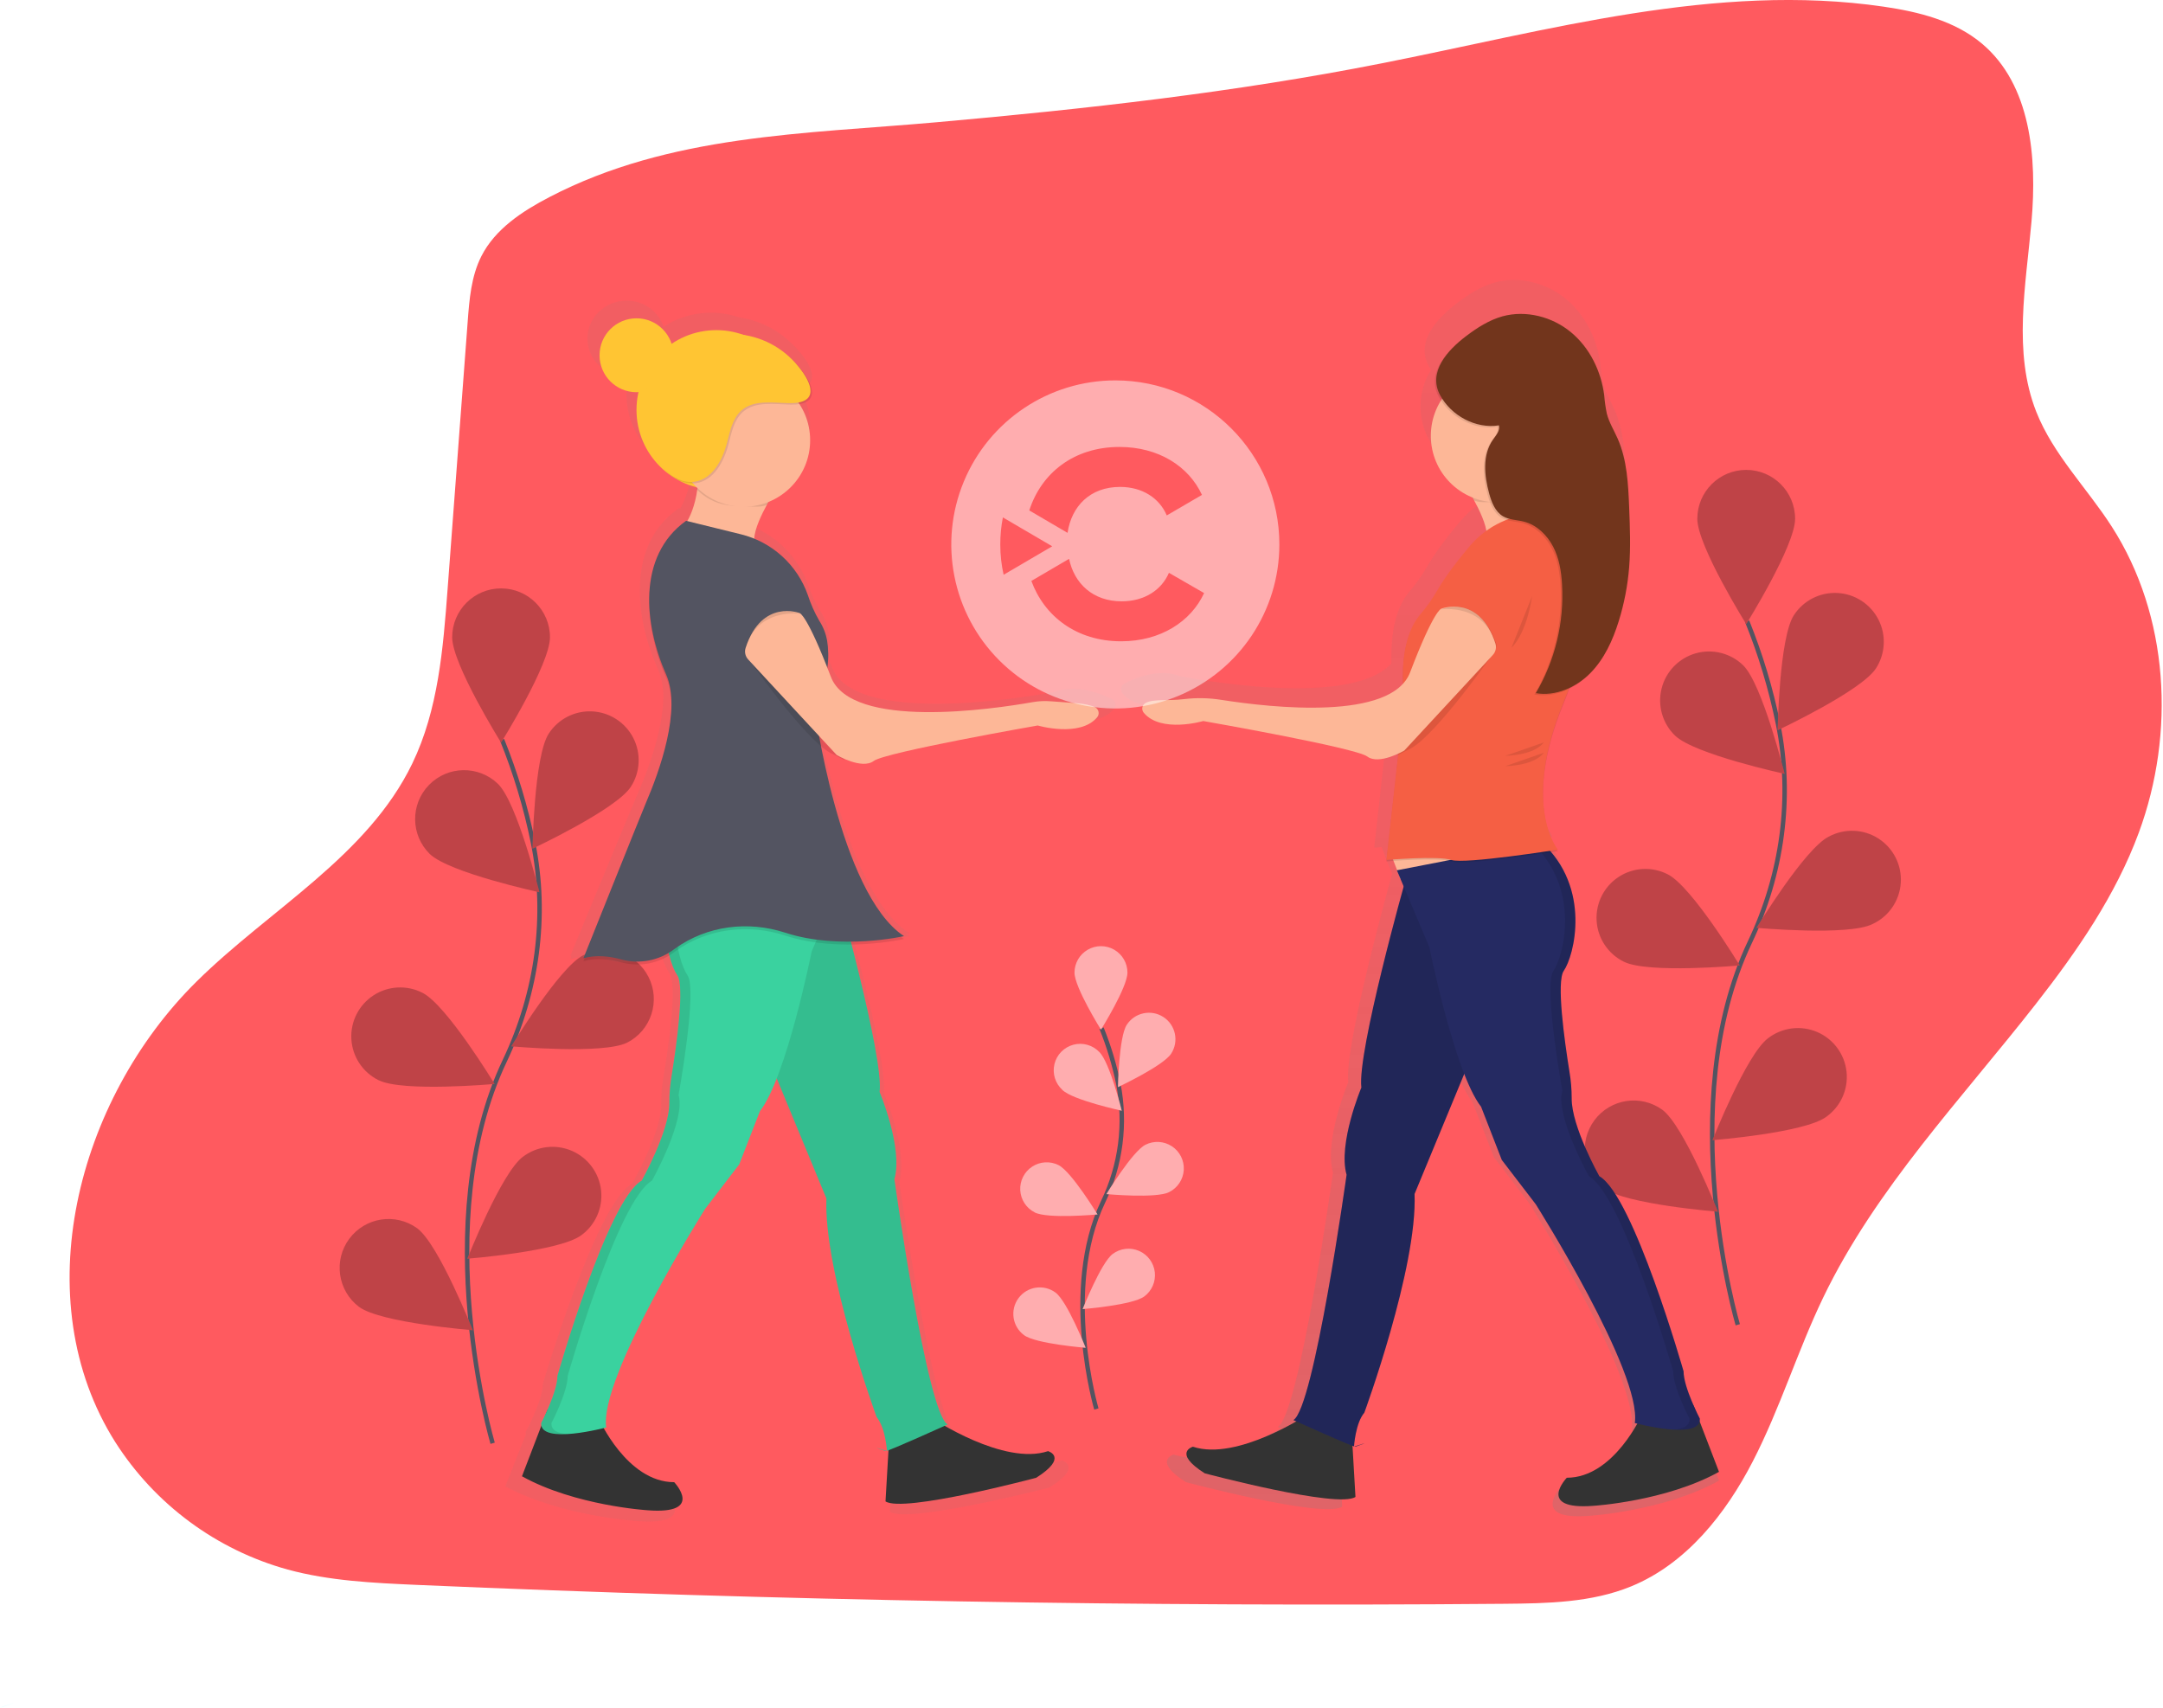 <?xml version="1.0" encoding="UTF-8"?>
<svg width="970px" height="766px" viewBox="0 0 970 766" version="1.1" xmlns="http://www.w3.org/2000/svg" xmlns:xlink="http://www.w3.org/1999/xlink">
    <!-- Generator: Sketch 48.2 (47327) - http://www.bohemiancoding.com/sketch -->
    <title>undraw_btc_p2p_lth5</title>
    <desc>Created with Sketch.</desc>
    <defs>
        <linearGradient x1="50.037%" y1="100.014%" x2="50.037%" y2="-0.003%" id="linearGradient-1">
            <stop stop-color="#808080" stop-opacity="0.25" offset="0%"></stop>
            <stop stop-color="#808080" stop-opacity="0.12" offset="54%"></stop>
            <stop stop-color="#808080" stop-opacity="0.1" offset="100%"></stop>
        </linearGradient>
        <linearGradient x1="51488%" y1="73162%" x2="51488%" y2="73146%" id="linearGradient-2">
            <stop stop-color="#808080" stop-opacity="0.25" offset="0%"></stop>
            <stop stop-color="#808080" stop-opacity="0.12" offset="54%"></stop>
            <stop stop-color="#808080" stop-opacity="0.1" offset="100%"></stop>
        </linearGradient>
        <linearGradient x1="51244%" y1="73162%" x2="51244%" y2="73006%" id="linearGradient-3">
            <stop stop-color="#808080" stop-opacity="0.25" offset="0%"></stop>
            <stop stop-color="#808080" stop-opacity="0.12" offset="54%"></stop>
            <stop stop-color="#808080" stop-opacity="0.1" offset="100%"></stop>
        </linearGradient>
        <linearGradient x1="47867%" y1="74938%" x2="47867%" y2="20196%" id="linearGradient-4">
            <stop stop-color="#808080" stop-opacity="0.25" offset="0%"></stop>
            <stop stop-color="#808080" stop-opacity="0.12" offset="54%"></stop>
            <stop stop-color="#808080" stop-opacity="0.1" offset="100%"></stop>
        </linearGradient>
    </defs>
    <g id="Page-1" stroke="none" stroke-width="1" fill="none" fill-rule="evenodd">
        <g id="undraw_btc_p2p_lth5" transform="translate(0, -1)">
            <path d="M246.39,89.38 C234.23,95.71 222.05,103.68 215.86,115.91 C211.31,124.91 210.48,135.23 209.73,145.27 L200.73,265.13 C198.73,291.84 196.54,319.29 184.88,343.41 C164.79,384.96 121.05,408.67 88.21,441.09 C34.4,494.22 11.3,583.78 51.71,647.7 C69.537,675.64 97.077,695.991 129.02,704.83 C147.76,709.93 167.34,710.83 186.74,711.7 C349.24,718.747 511.85,721.573 674.57,720.18 C693.89,720.01 713.74,719.68 731.57,712.34 C756.2,702.21 773.9,679.91 786.09,656.23 C798.28,632.55 806.09,606.84 817.62,582.84 C841.22,533.84 879.62,493.9 913.08,451.07 C931.53,427.47 948.8,402.46 959.16,374.36 C975.63,329.7 972.75,277.17 947.01,237.12 C935.89,219.81 920.75,204.82 913.18,185.69 C902.61,158.94 908.51,128.98 911.03,100.33 C913.55,71.68 910.79,38.97 888.74,20.5 C876.57,10.31 860.45,6.29 844.74,3.99 C769.53,-7.01 693.99,14.76 619.41,29.44 C553.6,42.44 486.88,49.88 420.12,55.81 C360.86,61.09 300.47,61.23 246.39,89.38 Z" id="Shape" fill="#FF5A5F" fill-rule="nonzero"></path>
            <path d="M220.92,648.2 C220.92,648.2 191.81,549.37 226.38,476.63 C240.89,446.1 245.71,411.83 239,378.7 C235.796,362.975 231.156,347.577 225.14,332.7" id="Shape" stroke="#535461" stroke-width="2"></path>
            <path d="M246.64,286.78 C246.64,298.89 224.71,334.01 224.71,334.01 C224.71,334.01 202.78,298.89 202.78,286.78 C202.78,274.668 212.598,264.85 224.71,264.85 C236.822,264.85 246.64,274.668 246.64,286.78 Z" id="Shape" fill="#FF5A5F" fill-rule="nonzero"></path>
            <path d="M282.89,353.83 C276.31,364 238.81,381.56 238.81,381.56 C238.81,381.56 239.49,340.16 246.07,329.99 C250.329,323.413 257.773,319.607 265.598,320.006 C273.423,320.406 280.441,324.95 284.008,331.926 C287.575,338.903 287.149,347.253 282.89,353.83 Z" id="Shape" fill="#FF5A5F" fill-rule="nonzero"></path>
            <path d="M281.31,468.51 C270.5,473.96 229.31,470.2 229.31,470.2 C229.31,470.2 250.73,434.83 261.56,429.35 C272.355,424.017 285.432,428.385 290.854,439.136 C296.276,449.887 292.016,462.999 281.31,468.51 Z" id="Shape" fill="#FF5A5F" fill-rule="nonzero"></path>
            <path d="M260.58,554.98 C250.84,562.18 209.58,565.44 209.58,565.44 C209.58,565.44 224.78,526.92 234.51,519.72 C240.803,514.95 249.174,513.932 256.427,517.053 C263.68,520.175 268.695,526.955 269.556,534.804 C270.418,542.653 266.993,550.359 260.59,554.98 L260.58,554.98 Z" id="Shape" fill="#FF5A5F" fill-rule="nonzero"></path>
            <path d="M192.73,383.94 C201.42,392.38 241.89,401.12 241.89,401.12 C241.89,401.12 231.98,360.92 223.29,352.48 C214.591,344.119 200.771,344.356 192.363,353.011 C183.956,361.666 184.12,375.487 192.73,383.94 Z" id="Shape" fill="#FF5A5F" fill-rule="nonzero"></path>
            <path d="M169.8,485.38 C180.61,490.83 221.8,487.07 221.8,487.07 C221.8,487.07 200.31,451.67 189.5,446.22 C182.495,442.614 174.095,443.043 167.494,447.343 C160.893,451.642 157.105,459.153 157.572,467.017 C158.038,474.881 162.687,481.891 169.75,485.38 L169.8,485.38 Z" id="Shape" fill="#FF5A5F" fill-rule="nonzero"></path>
            <path d="M161.01,587.04 C170.75,594.24 212.01,597.5 212.01,597.5 C212.01,597.5 196.81,558.98 187.08,551.78 C177.34,544.751 163.758,546.866 156.616,556.522 C149.473,566.179 151.428,579.785 161,587.04 L161.01,587.04 Z" id="Shape" fill="#FF5A5F" fill-rule="nonzero"></path>
            <path d="M246.64,286.78 C246.64,298.89 224.71,334.01 224.71,334.01 C224.71,334.01 202.78,298.89 202.78,286.78 C202.78,274.668 212.598,264.85 224.71,264.85 C236.822,264.85 246.64,274.668 246.64,286.78 Z" id="Shape" fill="#000000" fill-rule="nonzero" opacity="0.25"></path>
            <path d="M282.89,353.83 C276.31,364 238.81,381.56 238.81,381.56 C238.81,381.56 239.49,340.16 246.07,329.99 C250.329,323.413 257.773,319.607 265.598,320.006 C273.423,320.406 280.441,324.95 284.008,331.926 C287.575,338.903 287.149,347.253 282.89,353.83 Z" id="Shape" fill="#000000" fill-rule="nonzero" opacity="0.25"></path>
            <path d="M281.31,468.51 C270.5,473.96 229.31,470.2 229.31,470.2 C229.31,470.2 250.73,434.83 261.56,429.35 C272.355,424.017 285.432,428.385 290.854,439.136 C296.276,449.887 292.016,462.999 281.31,468.51 Z" id="Shape" fill="#000000" fill-rule="nonzero" opacity="0.25"></path>
            <path d="M260.58,554.98 C250.84,562.18 209.58,565.44 209.58,565.44 C209.58,565.44 224.78,526.92 234.51,519.72 C240.803,514.95 249.174,513.932 256.427,517.053 C263.68,520.175 268.695,526.955 269.556,534.804 C270.418,542.653 266.993,550.359 260.59,554.98 L260.58,554.98 Z" id="Shape" fill="#000000" fill-rule="nonzero" opacity="0.25"></path>
            <path d="M192.73,383.94 C201.42,392.38 241.89,401.12 241.89,401.12 C241.89,401.12 231.98,360.92 223.29,352.48 C214.591,344.119 200.771,344.356 192.363,353.011 C183.956,361.666 184.12,375.487 192.73,383.94 Z" id="Shape" fill="#000000" fill-rule="nonzero" opacity="0.25"></path>
            <path d="M169.8,485.38 C180.61,490.83 221.8,487.07 221.8,487.07 C221.8,487.07 200.31,451.67 189.5,446.22 C182.495,442.614 174.095,443.043 167.494,447.343 C160.893,451.642 157.105,459.153 157.572,467.017 C158.038,474.881 162.687,481.891 169.75,485.38 L169.8,485.38 Z" id="Shape" fill="#000000" fill-rule="nonzero" opacity="0.25"></path>
            <path d="M161.01,587.04 C170.75,594.24 212.01,597.5 212.01,597.5 C212.01,597.5 196.81,558.98 187.08,551.78 C177.34,544.751 163.758,546.866 156.616,556.522 C149.473,566.179 151.428,579.785 161,587.04 L161.01,587.04 Z" id="Shape" fill="#000000" fill-rule="nonzero" opacity="0.25"></path>
            <path d="M779.3,595.06 C779.3,595.06 750.19,496.24 784.73,423.5 C799.24,392.97 804.06,358.7 797.35,325.57 C794.146,309.845 789.506,294.447 783.49,279.57" id="Shape" stroke="#535461" stroke-width="2"></path>
            <path d="M805.02,233.64 C805.02,245.75 783.09,280.87 783.09,280.87 C783.09,280.87 761.16,245.75 761.16,233.64 C761.16,221.528 770.978,211.71 783.09,211.71 C795.202,211.71 805.02,221.528 805.02,233.64 Z" id="Shape" fill="#FF5A5F" fill-rule="nonzero"></path>
            <path d="M841.27,300.73 C834.69,310.9 797.19,328.46 797.19,328.46 C797.19,328.46 797.87,287.06 804.45,276.89 C808.709,270.313 816.153,266.507 823.978,266.906 C831.803,267.306 838.821,271.85 842.388,278.826 C845.955,285.803 845.529,294.153 841.27,300.73 Z" id="Shape" fill="#FF5A5F" fill-rule="nonzero"></path>
            <path d="M839.73,415.37 C828.92,420.82 787.73,417.06 787.73,417.06 C787.73,417.06 809.22,381.66 820.03,376.21 C827.061,372.377 835.622,372.68 842.363,377.002 C849.105,381.324 852.955,388.977 852.406,396.966 C851.858,404.955 846.999,412.01 839.73,415.37 Z" id="Shape" fill="#FF5A5F" fill-rule="nonzero"></path>
            <path d="M818.96,501.83 C809.22,509.03 767.96,512.29 767.96,512.29 C767.96,512.29 783.16,473.77 792.89,466.57 C799.178,461.721 807.596,460.65 814.898,463.77 C822.2,466.89 827.245,473.713 828.088,481.609 C828.93,489.505 825.439,497.239 818.96,501.83 Z" id="Shape" fill="#FF5A5F" fill-rule="nonzero"></path>
            <path d="M751.14,330.83 C759.83,339.27 800.3,348.01 800.3,348.01 C800.3,348.01 790.39,307.83 781.73,299.34 C776.105,293.876 767.992,291.827 760.447,293.967 C752.902,296.106 747.072,302.108 745.152,309.712 C743.232,317.315 745.515,325.366 751.14,330.83 Z" id="Shape" fill="#FF5A5F" fill-rule="nonzero"></path>
            <path d="M728.18,432.24 C738.99,437.69 780.18,433.93 780.18,433.93 C780.18,433.93 758.73,398.53 747.93,393.08 C740.925,389.474 732.525,389.903 725.924,394.203 C719.323,398.502 715.535,406.013 716.002,413.877 C716.468,421.741 721.117,428.751 728.18,432.24 Z" id="Shape" fill="#FF5A5F" fill-rule="nonzero"></path>
            <path d="M719.39,533.9 C729.13,541.1 770.39,544.36 770.39,544.36 C770.39,544.36 755.19,505.84 745.46,498.64 C735.72,491.611 722.138,493.726 714.996,503.382 C707.853,513.039 709.808,526.645 719.38,533.9 L719.39,533.9 Z" id="Shape" fill="#FF5A5F" fill-rule="nonzero"></path>
            <path d="M805.02,233.64 C805.02,245.75 783.09,280.87 783.09,280.87 C783.09,280.87 761.16,245.75 761.16,233.64 C761.16,221.528 770.978,211.71 783.09,211.71 C795.202,211.71 805.02,221.528 805.02,233.64 Z" id="Shape" fill="#000000" fill-rule="nonzero" opacity="0.25"></path>
            <path d="M841.27,300.73 C834.69,310.9 797.19,328.46 797.19,328.46 C797.19,328.46 797.87,287.06 804.45,276.89 C808.709,270.313 816.153,266.507 823.978,266.906 C831.803,267.306 838.821,271.85 842.388,278.826 C845.955,285.803 845.529,294.153 841.27,300.73 Z" id="Shape" fill="#000000" fill-rule="nonzero" opacity="0.25"></path>
            <path d="M839.73,415.37 C828.92,420.82 787.73,417.06 787.73,417.06 C787.73,417.06 809.22,381.66 820.03,376.21 C827.061,372.377 835.622,372.68 842.363,377.002 C849.105,381.324 852.955,388.977 852.406,396.966 C851.858,404.955 846.999,412.01 839.73,415.37 Z" id="Shape" fill="#000000" fill-rule="nonzero" opacity="0.25"></path>
            <path d="M818.96,501.83 C809.22,509.03 767.96,512.29 767.96,512.29 C767.96,512.29 783.16,473.77 792.89,466.57 C799.178,461.721 807.596,460.65 814.898,463.77 C822.2,466.89 827.245,473.713 828.088,481.609 C828.93,489.505 825.439,497.239 818.96,501.83 Z" id="Shape" fill="#000000" fill-rule="nonzero" opacity="0.25"></path>
            <path d="M751.14,330.83 C759.83,339.27 800.3,348.01 800.3,348.01 C800.3,348.01 790.39,307.83 781.73,299.34 C776.105,293.876 767.992,291.827 760.447,293.967 C752.902,296.106 747.072,302.108 745.152,309.712 C743.232,317.315 745.515,325.366 751.14,330.83 Z" id="Shape" fill="#000000" fill-rule="nonzero" opacity="0.25"></path>
            <path d="M728.18,432.24 C738.99,437.69 780.18,433.93 780.18,433.93 C780.18,433.93 758.73,398.53 747.93,393.08 C740.925,389.474 732.525,389.903 725.924,394.203 C719.323,398.502 715.535,406.013 716.002,413.877 C716.468,421.741 721.117,428.751 728.18,432.24 Z" id="Shape" fill="#000000" fill-rule="nonzero" opacity="0.25"></path>
            <path d="M719.39,533.9 C729.13,541.1 770.39,544.36 770.39,544.36 C770.39,544.36 755.19,505.84 745.46,498.64 C735.72,491.611 722.138,493.726 714.996,503.382 C707.853,513.039 709.808,526.645 719.38,533.9 L719.39,533.9 Z" id="Shape" fill="#000000" fill-rule="nonzero" opacity="0.25"></path>
            <g id="Group" opacity="0.1" transform="translate(0, 764)" fill="#00FFFF" fill-rule="nonzero">
                <path d="M0.87,2.65 C11.97,-1.35 2.23,1.91 0.31,2.55 C0.488,2.62 0.679,2.654 0.87,2.65 Z" id="Shape"></path>
            </g>
            <g id="Group" opacity="0.1" transform="translate(0, 766)" fill="#00FFFF" fill-rule="nonzero">
                <polygon id="Shape" points="0.31 0.54 0.01 0.45 0.01 0.65"></polygon>
            </g>
            <path d="M762.01,641.51 C762.01,641.39 762.01,641.26 762.08,641.13 C762.15,641 762.08,641.06 762.08,641.03 C762.1,640.78 762.1,640.53 762.08,640.28 C762.08,640.28 760.74,637.71 759.18,634.18 C757.05,629.33 754.52,622.66 754.52,618.29 C754.52,618.29 731.15,536.51 715.35,527.58 C715.35,527.58 702.35,504.43 702.49,491.4 C702.508,487.236 702.174,483.078 701.49,478.97 C699.18,464.6 695.33,437.09 698.85,432.06 C703.32,425.67 710.77,397.87 692.98,376.88 L696.1,376.4 C696.1,376.4 695.93,376.19 695.65,375.78 L696.1,375.71 C696.1,375.71 689.22,367.45 689.22,349.2 C689.32,338.69 691.69,324.96 698.85,307.67 C699.797,305.377 700.663,303.107 701.45,300.86 C704.782,299.204 707.822,297.015 710.45,294.38 L710.77,294.05 L711.14,293.7 C717.71,287.1 721.69,278.34 724.46,269.45 C727.003,261.279 728.63,252.851 729.31,244.32 C730.05,235.05 729.66,225.74 729.31,216.45 C728.86,205.61 728.31,194.45 723.97,184.56 C722.26,180.69 719.97,177.03 718.92,172.93 C718.337,170.115 717.933,167.266 717.71,164.4 C716.28,153.17 710.96,142.28 702.24,135.07 C693.52,127.86 681.33,124.65 670.42,127.67 C664.18,129.4 658.61,132.98 653.42,136.9 C651.196,138.576 649.098,140.41 647.14,142.39 C640.87,148.54 636.14,156.6 640.68,165.07 C641.013,165.683 641.37,166.283 641.75,166.87 C636.897,174.613 635.718,184.106 638.529,192.801 C641.34,201.497 647.853,208.503 656.32,211.94 L657.13,213.36 L657.22,213.36 C659.59,217.74 662.17,223.21 662.85,227.36 C659.881,229.475 657.193,231.958 654.85,234.75 C646.76,244.4 642.33,250.95 639.91,255.22 C637.622,259.177 634.967,262.91 631.98,266.37 C628.31,270.71 623.98,279.18 623.98,294.94 C623.98,296.093 623.98,297.29 623.98,298.53 C604.61,319.62 529.07,304.16 529.07,304.16 C519.97,300.62 509.38,304.89 504.42,307.4 C503.599,307.804 503.007,308.56 502.812,309.454 C502.618,310.348 502.841,311.281 503.42,311.99 C511.42,321.63 531.1,315.85 531.1,315.85 C531.1,315.85 601.88,328.22 607.38,332.34 C611.12,335.15 617.73,332.86 621.57,331.11 L620.78,332 L621.78,331.51 L616.34,380.44 L616.42,380.44 L616.34,381.13 C616.34,381.13 617.6,381.02 619.61,380.88 L621.29,385.23 L621.15,385.23 L622.89,389.35 L624.32,392.74 C620.05,408.18 602.84,471.74 604.65,486.25 C604.65,486.25 593.65,512.36 597.78,526.8 C597.78,526.8 582.66,635.38 573.04,640.88 L574.39,641.49 C564.12,647.36 541.75,658.4 526.31,653.25 C526.31,653.25 516.69,656 531.81,665.62 C531.81,665.62 593.66,682.11 601.91,676.62 L600.54,652.85 L601.24,653.1 C601.34,651.76 602.24,641.93 606.04,637.45 C606.04,637.45 630.78,570.1 629.41,535.74 L652.5,479.94 C655,486.34 657.65,491.77 660.33,495.2 L669.95,519.94 L685.76,540.56 C685.76,540.56 735.24,618.9 731.76,642.27 L732.92,642.56 C728.29,650.8 716.77,667.69 700.14,667.69 C700.14,667.69 685.71,682.81 712.51,680.75 C712.51,680.75 746.18,678.69 770.92,664.94 L762.01,641.51 Z" id="Shape" fill="url(#linearGradient-1)" fill-rule="nonzero"></path>
            <path d="M586.65,635.16 C586.65,635.16 554.84,656.37 534.96,649.74 C534.96,649.74 525.68,652.39 540.26,661.67 C540.26,661.67 599.91,677.58 607.86,672.27 L605.86,637.81 L586.65,635.16 Z" id="Shape" fill="#333333" fill-rule="nonzero"></path>
            <path d="M736.43,635.16 C736.43,635.16 723.84,663.66 702.63,663.66 C702.63,663.66 688.71,678.24 714.56,676.25 C714.56,676.25 747.03,674.25 770.89,661.01 L759.48,631.27 L736.43,635.16 Z" id="Shape" fill="#333333" fill-rule="nonzero"></path>
            <polygon id="Shape" fill="#FDB797" fill-rule="nonzero" points="623.1 382.32 628.1 395.25 660.55 392.93 657.23 371.06"></polygon>
            <path d="M630.39,395.25 C630.39,395.25 608.52,472.83 610.51,488.7 C610.51,488.7 599.91,513.88 603.88,527.8 C603.88,527.8 589.3,632.51 580.02,637.8 C580.02,637.8 607.02,650.02 607.85,649.73 C617.13,646.42 607.19,649.73 607.19,649.73 C607.19,649.73 607.85,639.13 611.83,634.49 C611.83,634.49 635.69,569.54 634.36,536.41 L666.17,459.53 L630.39,395.25 Z" id="Shape" fill="#252A62" fill-rule="nonzero"></path>
            <path d="M630.39,395.25 C630.39,395.25 608.52,472.83 610.51,488.7 C610.51,488.7 599.91,513.88 603.88,527.8 C603.88,527.8 589.3,632.51 580.02,637.8 C580.02,637.8 607.02,650.02 607.85,649.73 C617.13,646.42 607.19,649.73 607.19,649.73 C607.19,649.73 607.85,639.13 611.83,634.49 C611.83,634.49 635.69,569.54 634.36,536.41 L666.17,459.53 L630.39,395.25 Z" id="Shape" fill="#000000" fill-rule="nonzero" opacity="0.1"></path>
            <path d="M626.42,391.27 L641,425.73 C641,425.73 652.27,482.06 664.2,497.3 L673.48,521.16 L688.73,541.05 C688.73,541.05 736.45,616.6 733.13,639.13 C733.13,639.13 762.95,647.13 762.29,637.13 C762.29,637.13 755,623.21 755,615.92 C755,615.92 732.47,537.06 717.22,528.44 C717.22,528.44 704.7,506.11 704.82,493.55 C704.827,489.529 704.492,485.515 703.82,481.55 C701.59,467.69 697.88,441.17 701.28,436.32 C705.92,429.69 713.87,399.21 691.34,378.66 L626.42,391.27 Z" id="Shape" fill="#252A62" fill-rule="nonzero"></path>
            <path d="M762.27,637.15 C762.27,637.15 754.98,623.23 754.98,615.94 C754.98,615.94 732.45,537.08 717.2,528.46 C717.2,528.46 704.68,506.13 704.8,493.57 C704.807,489.549 704.472,485.535 703.8,481.57 C701.57,467.71 697.86,441.19 701.26,436.34 C705.9,429.71 713.85,399.23 691.32,378.68 L687.48,379.43 C709.02,399.96 701.21,429.79 696.63,436.34 C692.05,442.89 700.63,490.02 700.63,490.02 C697.32,501.29 712.56,528.46 712.56,528.46 C727.8,537.08 750.34,615.94 750.34,615.94 C750.34,623.23 757.63,637.15 757.63,637.15 C757.85,640.43 754.74,641.76 750.48,642.07 C756.9,642.44 762.57,641.54 762.27,637.15 Z" id="Shape" fill="#000000" fill-rule="nonzero" opacity="0.1"></path>
            <path d="M656.9,218.3 C656.9,218.3 669.49,237.52 666.18,243.48 L698.65,235.48 C698.65,235.48 690.03,226.2 692.02,203.67 L656.9,218.3 Z" id="Shape" fill="#FDB797" fill-rule="nonzero"></path>
            <path d="M703.29,232.22 C703.29,232.22 676.12,226.22 658.89,246.8 C651.09,256.1 646.82,262.42 644.48,266.54 C642.275,270.355 639.717,273.954 636.84,277.29 C632.53,282.38 627.25,293.35 629.73,315.72 L621.73,387.29 C621.73,387.29 644.93,385.29 650.89,387.29 C656.85,389.29 698.61,382.65 698.61,382.65 C698.61,382.65 682.04,362.77 701.26,316.38 C720.48,269.99 703.29,232.22 703.29,232.22 Z" id="Shape" fill="#000000" fill-rule="nonzero" opacity="0.1"></path>
            <path d="M703.29,231.56 C703.29,231.56 676.12,225.56 658.89,246.14 C651.09,255.44 646.82,261.76 644.48,265.88 C642.275,269.695 639.717,273.294 636.84,276.63 C632.53,281.72 627.25,292.69 629.73,315.06 L621.73,386.63 C621.73,386.63 644.93,384.63 650.89,386.63 C656.85,388.63 698.61,381.99 698.61,381.99 C698.61,381.99 682.04,362.11 701.26,315.72 C720.48,269.33 703.29,231.56 703.29,231.56 Z" id="Shape" fill="#F55F44" fill-rule="nonzero"></path>
            <path d="M670.49,292.83 C670.49,292.83 644.64,329.97 632.73,336.6 L626.1,339.91 C626.1,339.91 667.84,292.83 670.49,292.83 Z" id="Shape" fill="#000000" fill-rule="nonzero" opacity="0.1"></path>
            <path d="M646.3,273.97 C646.3,273.97 663.3,267.28 670.59,289.46 C671.194,291.293 670.758,293.31 669.45,294.73 L629.73,337.59 C629.73,337.59 618.46,344.22 613.16,340.24 C607.86,336.26 539.6,324.33 539.6,324.33 C539.6,324.33 520.65,329.9 512.91,320.61 C512.343,319.935 512.118,319.036 512.3,318.174 C512.481,317.311 513.049,316.58 513.84,316.19 C517.54,314.32 523.71,315.4 530.99,314.5 C536.579,313.833 542.234,313.95 547.79,314.85 C570.52,318.41 624.07,324.29 632.38,302.46 C642.98,274.64 646.3,273.97 646.3,273.97 Z" id="Shape" fill="#FDB797" fill-rule="nonzero"></path>
            <path d="M645.97,274.3 C645.97,274.3 666.51,270.99 671.15,291.53 L671.15,290.2 C671.15,290.2 665.19,267.68 645.97,274.3 Z" id="Shape" fill="#000000" fill-rule="nonzero" opacity="0.1"></path>
            <path d="M692.73,205.05 L657.56,219.63 C657.56,219.63 659.15,222.05 661.04,225.44 C664.47,226.82 669.21,225.93 673.13,225.93 C681.13,225.93 686.98,223.82 692.35,218.64 C691.86,214.66 692.2,210.54 692.73,205.05 Z" id="Shape" fill="#000000" fill-rule="nonzero" opacity="0.1"></path>
            <circle id="Oval" fill="#FDB797" fill-rule="nonzero" cx="671.48" cy="196.43" r="29.82"></circle>
            <path d="M671.53,192.4 C672.18,194.7 670.27,196.83 668.89,198.78 C664.06,205.61 664.95,214.91 667.16,222.97 C668.24,226.92 669.86,231.12 673.39,233.19 C676.21,234.84 679.68,234.77 682.84,235.6 C688.53,237.09 693.13,241.6 695.84,246.79 C698.55,251.98 699.52,257.97 699.84,263.85 C700.806,280.858 696.718,297.771 688.09,312.46 C696.94,313.97 706.09,309.94 712.44,303.57 C718.79,297.2 722.61,288.76 725.28,280.19 C727.733,272.312 729.303,264.185 729.96,255.96 C730.67,247.02 730.3,238.04 729.96,229.08 C729.53,218.63 729.03,207.9 724.81,198.33 C723.16,194.59 720.96,191.07 719.94,187.11 C719.377,184.397 718.986,181.652 718.77,178.89 C717.39,168.06 712.26,157.56 703.85,150.6 C695.44,143.64 683.69,140.6 673.17,143.47 C667.17,145.14 661.79,148.59 656.81,152.37 C648.75,158.5 639.5,168.37 645.19,178.87 C650.14,188.06 661.08,194.04 671.53,192.4 Z" id="Shape" fill="#000000" fill-rule="nonzero" opacity="0.1"></path>
            <path d="M672.19,191.74 C672.84,194.04 670.93,196.17 669.55,198.12 C664.72,204.95 665.61,214.25 667.82,222.31 C668.9,226.26 670.52,230.46 674.05,232.53 C676.87,234.18 680.34,234.11 683.5,234.94 C689.19,236.43 693.79,240.94 696.5,246.13 C699.21,251.32 700.18,257.31 700.5,263.19 C701.466,280.21 697.371,297.135 688.73,311.83 C697.58,313.34 706.73,309.31 713.08,302.94 C719.43,296.57 723.25,288.13 725.92,279.56 C728.373,271.682 729.943,263.555 730.6,255.33 C731.31,246.39 730.94,237.41 730.6,228.45 C730.17,218 729.67,207.27 725.45,197.7 C723.8,193.96 721.6,190.44 720.58,186.48 C720.017,183.767 719.626,181.022 719.41,178.26 C718.03,167.43 712.9,156.93 704.49,149.97 C696.08,143.01 684.33,139.97 673.81,142.84 C667.81,144.51 662.43,147.96 657.45,151.74 C649.39,157.87 640.14,167.74 645.83,178.24 C650.81,187.4 661.73,193.38 672.19,191.74 Z" id="Shape" fill="#72351C" fill-rule="nonzero"></path>
            <path d="M675.13,339.91 C675.13,339.91 687.72,339.91 692.36,333.91" id="Shape" fill="#000000" fill-rule="nonzero" opacity="0.1"></path>
            <path d="M675.13,344.55 C675.13,344.55 687.72,344.55 692.36,338.55" id="Shape" fill="#000000" fill-rule="nonzero" opacity="0.1"></path>
            <path d="M687.06,268.34 C687.06,268.34 685.06,284.25 677.78,291.54" id="Shape" fill="#000000" fill-rule="nonzero" opacity="0.1"></path>
            <g id="Group" opacity="0.1" transform="translate(399, 665)" fill="url(#linearGradient-2)" fill-rule="nonzero">
                <polygon id="Shape" points="0.73 0.45 0.73 0.29 0.49 0.37"></polygon>
            </g>
            <g id="Group" opacity="0.1" transform="translate(394, 663)" fill="url(#linearGradient-3)" fill-rule="nonzero">
                <path d="M5.03,2.45 C5.184,2.454 5.337,2.427 5.48,2.37 C3.94,1.83 -3.85,-0.73 5.03,2.45 Z" id="Shape"></path>
            </g>
            <path d="M498.48,314.39 C493.42,311.92 482.62,307.7 473.34,311.19 C473.34,311.19 384.34,328.83 373.12,300.33 C372.593,298.997 372.083,297.713 371.59,296.48 C371.814,294.612 371.911,292.731 371.88,290.85 C371.919,288.537 371.755,286.225 371.39,283.94 C370.803,280.596 369.519,277.414 367.62,274.6 C365.412,270.899 363.605,266.974 362.23,262.89 C357.862,250.985 348.605,241.521 336.8,236.89 C336.97,232.63 339.98,226.34 342.71,221.45 L342.8,221.45 L343.63,220.05 C355.388,215.571 363.2,204.342 363.31,191.76 C363.309,185.836 361.537,180.048 358.22,175.14 C367.63,173.63 364.41,165.63 358.59,158.77 C357.461,157.441 356.256,156.179 354.98,154.99 C349.297,149.394 342.144,145.524 334.35,143.83 C333.42,143.63 332.48,143.48 331.54,143.35 C320.197,139.442 307.686,140.973 297.62,147.5 C295.135,140.447 288.438,135.756 280.96,135.83 C271.28,135.83 263.44,143.42 263.44,152.83 C263.44,162.24 271.28,169.83 280.96,169.83 L281.96,169.83 C281.312,172.506 280.976,175.247 280.96,178 C280.96,195.12 293.09,209.5 309.49,213.52 L309.78,213.79 C309.78,214.07 309.73,214.36 309.69,214.64 L309.76,214.7 C309.135,219.736 307.546,224.605 305.08,229.04 L304.46,228.89 C291.53,237.89 286.85,251.54 286.96,265.76 C286.89,277.84 290.23,290.48 294.96,300.76 C296.697,304.87 297.556,309.298 297.48,313.76 C297.23,329.16 290.14,347.64 285.32,358.46 C283.41,362.75 255.72,429.71 255.72,429.71 L256.35,429.55 L255.72,431.07 C261.78,429.37 268.28,430.15 273.8,431.64 C281.477,433.656 289.642,432.503 296.46,428.44 C297.201,431.656 298.476,434.725 300.23,437.52 C303.82,442.52 299.9,469.64 297.54,483.83 C296.849,487.886 296.514,491.995 296.54,496.11 C296.67,508.98 283.43,531.84 283.43,531.84 C267.31,540.66 243.48,621.4 243.48,621.4 C243.48,625.72 240.9,632.3 238.73,637.09 C237.15,640.58 235.73,643.09 235.73,643.09 C235.709,643.336 235.709,643.584 235.73,643.83 C235.73,643.83 235.73,643.9 235.73,643.93 C235.747,644.058 235.77,644.185 235.8,644.31 L226.6,667.52 C251.83,681.09 286.17,683.13 286.17,683.13 C313.5,685.13 298.79,670.24 298.79,670.24 C281.79,670.24 270.09,653.56 265.36,645.43 L266.55,645.14 C263.05,622.07 313.55,544.72 313.55,544.72 L329.67,524.36 L339.48,499.83 C342.21,496.45 344.92,491.09 347.48,484.77 L371.02,539.83 C369.62,573.76 394.85,640.25 394.85,640.25 C398.76,644.67 399.64,654.38 399.74,655.7 L400.45,655.46 L399.05,678.93 C407.46,684.36 470.54,668.07 470.54,668.07 C485.96,658.57 476.15,655.86 476.15,655.86 C460.41,660.94 437.59,650.04 427.15,644.25 L428.52,643.65 C418.71,638.22 403.29,531.02 403.29,531.02 C407.5,516.77 396.29,491.02 396.29,491.02 C397.57,481.12 389.51,447.87 383.01,423.34 C391.354,423.269 399.674,422.419 407.86,420.8 C407.34,420.47 406.86,420.12 406.33,419.8 C407.33,419.61 407.86,419.49 407.86,419.49 C386.2,405.64 373.86,358.86 368.53,332.36 C369.863,333.492 371.299,334.496 372.82,335.36 L379.82,338.75 L379.02,337.88 C382.93,339.61 389.67,341.88 393.49,339.09 C399.1,335.02 471.28,322.81 471.28,322.81 C471.28,322.81 491.28,328.52 499.51,319 C500.132,318.301 500.38,317.345 500.176,316.431 C499.972,315.518 499.341,314.758 498.48,314.39 Z" id="Shape" fill="url(#linearGradient-4)" fill-rule="nonzero"></path>
            <circle id="Oval" fill="#FFC533" fill-rule="nonzero" cx="321.23" cy="184.83" r="35.79"></circle>
            <path d="M348.07,220.29 C348.07,220.29 335.48,239.51 338.79,245.47 L306.32,237.47 C306.32,237.47 314.94,228.19 312.95,205.66 L348.07,220.29 Z" id="Shape" fill="#FDB797" fill-rule="nonzero"></path>
            <path d="M312.28,207.04 L347.4,221.62 C347.4,221.62 345.81,224.04 343.92,227.43 C340.49,228.81 335.75,227.92 331.83,227.92 C323.83,227.92 317.98,225.81 312.61,220.63 C313.11,216.65 312.73,212.53 312.28,207.04 Z" id="Shape" fill="#000000" fill-rule="nonzero" opacity="0.1"></path>
            <circle id="Oval" fill="#FDB797" fill-rule="nonzero" cx="333.49" cy="198.42" r="29.82"></circle>
            <circle id="Oval" fill="#FFC533" fill-rule="nonzero" cx="285.44" cy="160.31" r="16.57"></circle>
            <path d="M354.67,182.43 C347.21,182.3 338.73,180.8 333.14,185.73 C329.14,189.27 328.06,194.99 326.7,200.17 C324.7,207.95 320.12,216.5 312.16,217.66 C307.3,218.37 302.41,215.95 298.96,212.45 C295.51,208.95 293.28,204.45 291.17,200.04 C289.06,195.63 287,191.04 287.17,186.15 C287.38,180.34 290.77,175.15 294.23,170.5 C296.317,167.58 298.642,164.837 301.18,162.3 C309.105,154.664 319.887,150.731 330.867,151.472 C341.847,152.213 352.003,157.558 358.83,166.19 C365.04,173.72 368.13,182.66 354.67,182.43 Z" id="Shape" fill="#000000" fill-rule="nonzero" opacity="0.1"></path>
            <path d="M354.01,181.77 C346.55,181.64 338.07,180.14 332.48,185.07 C328.48,188.61 327.4,194.33 326.04,199.51 C324.04,207.29 319.46,215.84 311.5,217 C306.64,217.71 301.75,215.29 298.3,211.79 C294.85,208.29 292.62,203.79 290.51,199.38 C288.4,194.97 286.34,190.38 286.51,185.49 C286.72,179.68 290.11,174.49 293.57,169.84 C295.657,166.92 297.982,164.177 300.52,161.64 C308.445,154.004 319.227,150.071 330.207,150.812 C341.187,151.553 351.343,156.898 358.17,165.53 C364.37,173.06 367.47,182 354.01,181.77 Z" id="Shape" fill="#FFC533" fill-rule="nonzero"></path>
            <path d="M418.32,637.15 C418.32,637.15 450.13,658.36 470.01,651.73 C470.01,651.73 479.29,654.38 464.71,663.66 C464.71,663.66 405.06,679.57 397.11,674.26 L399.11,639.8 L418.32,637.15 Z" id="Shape" fill="#333333" fill-rule="nonzero"></path>
            <path d="M268.54,637.15 C268.54,637.15 281.13,665.65 302.34,665.65 C302.34,665.65 316.26,680.23 290.41,678.24 C290.41,678.24 257.94,676.24 234.08,663 L245.49,633.26 L268.54,637.15 Z" id="Shape" fill="#333333" fill-rule="nonzero"></path>
            <path d="M374.58,397.24 C374.58,397.24 396.45,474.78 394.46,490.68 C394.46,490.68 405.06,515.86 401.09,529.78 C401.09,529.78 415.67,634.49 424.95,639.78 C424.95,639.78 397.95,652 397.12,651.71 C387.84,648.4 397.78,651.71 397.78,651.71 C397.78,651.71 397.12,641.11 393.14,636.47 C393.14,636.47 369.28,571.52 370.61,538.39 L338.8,461.51 L374.58,397.24 Z" id="Shape" fill="#3AD29F" fill-rule="nonzero"></path>
            <path d="M374.58,397.24 C374.58,397.24 396.45,474.78 394.46,490.68 C394.46,490.68 405.06,515.86 401.09,529.78 C401.09,529.78 415.67,634.49 424.95,639.78 C424.95,639.78 397.95,652 397.12,651.71 C387.84,648.4 397.78,651.71 397.78,651.71 C397.78,651.71 397.12,641.11 393.14,636.47 C393.14,636.47 369.28,571.52 370.61,538.39 L338.8,461.51 L374.58,397.24 Z" id="Shape" fill="#000000" fill-rule="nonzero" opacity="0.1"></path>
            <path d="M378.56,393.26 L363.98,427.72 C363.98,427.72 352.71,484.05 340.78,499.29 L331.5,523.15 L316.26,543.03 C316.26,543.03 268.54,618.58 271.86,641.11 C271.86,641.11 242.04,649.11 242.7,639.11 C242.7,639.11 249.99,625.19 249.99,617.9 C249.99,617.9 272.52,539.04 287.77,530.42 C287.77,530.42 300.29,508.09 300.17,495.53 C300.163,491.509 300.498,487.495 301.17,483.53 C303.4,469.67 307.11,443.15 303.71,438.3 C299.07,431.67 291.12,401.19 313.65,380.64 L378.56,393.26 Z" id="Shape" fill="#3AD29F" fill-rule="nonzero"></path>
            <path d="M242.73,639.13 C242.73,639.13 250.02,625.21 250.02,617.92 C250.02,617.92 272.55,539.06 287.8,530.44 C287.8,530.44 300.32,508.11 300.2,495.55 C300.193,491.529 300.528,487.515 301.2,483.55 C303.43,469.69 307.14,443.17 303.74,438.32 C299.1,431.69 291.15,401.21 313.68,380.66 L317.52,381.41 C295.91,401.95 303.73,431.83 308.31,438.33 C312.89,444.83 304.31,492.01 304.31,492.01 C307.62,503.28 292.38,530.45 292.38,530.45 C277.14,539.07 254.6,617.93 254.6,617.93 C254.6,625.22 247.31,639.14 247.31,639.14 C247.09,642.42 250.2,643.75 254.46,644.06 C248.07,644.43 242.4,643.53 242.73,639.13 Z" id="Shape" fill="#000000" fill-rule="nonzero" opacity="0.1"></path>
            <path d="M307.67,235.83 L332.3,241.89 C346.267,245.343 357.549,255.61 362.3,269.19 C363.594,273.17 365.3,277.004 367.39,280.63 C369.191,283.397 370.403,286.505 370.95,289.76 C371.95,296.25 371.87,306.76 365.07,318.68 C365.07,318.68 376.28,402.85 405.39,422.07 C405.39,422.07 376.98,428.61 352.08,420.52 C335.39,415.1 317.08,417.38 302.78,427.62 L302.16,428.07 C295.453,433.082 286.819,434.744 278.73,432.58 C273.51,431.13 267.36,430.37 261.63,432.03 C261.63,432.03 287.82,366.64 289.63,362.44 C295.73,348.25 305.73,320.57 298.73,304.83 C289,282.92 285.44,250.45 307.67,235.83 Z" id="Shape" fill="#000000" fill-rule="nonzero" opacity="0.1"></path>
            <path d="M307.67,234.54 L332.3,240.6 C346.267,244.053 357.549,254.32 362.3,267.9 C363.594,271.88 365.3,275.714 367.39,279.34 C369.191,282.107 370.403,285.215 370.95,288.47 C371.95,294.96 371.87,305.47 365.07,317.39 C365.07,317.39 376.28,401.56 405.39,420.78 C405.39,420.78 376.98,427.32 352.08,419.23 C335.39,413.81 317.08,416.09 302.78,426.33 L302.16,426.78 C295.448,431.781 286.814,433.432 278.73,431.26 C273.51,429.81 267.36,429.05 261.63,430.71 C261.63,430.71 287.82,365.32 289.63,361.12 C295.73,346.92 305.73,319.24 298.73,303.46 C289,281.59 285.44,250.45 307.67,234.54 Z" id="Shape" fill="#535461" fill-rule="nonzero"></path>
            <path d="M334.49,294.83 C334.49,294.83 360.34,331.94 372.27,338.57 L378.9,341.88 C378.9,341.88 337.14,294.83 334.49,294.83 Z" id="Shape" fill="#000000" fill-rule="nonzero" opacity="0.1"></path>
            <path d="M358.67,275.96 C358.67,275.96 341.67,269.27 334.38,291.45 C333.776,293.283 334.212,295.3 335.52,296.72 L375.24,339.59 C375.24,339.59 386.51,346.22 391.81,342.24 C397.11,338.26 465.37,326.33 465.37,326.33 C465.37,326.33 484.19,331.86 491.98,322.7 C492.565,322.022 492.81,321.115 492.644,320.235 C492.479,319.355 491.921,318.599 491.13,318.18 C487.02,316.11 479.5,316.18 471.41,315.49 C468.612,315.248 465.795,315.376 463.03,315.87 C445.73,318.94 381.73,328.48 372.59,304.46 C361.99,276.62 358.67,275.96 358.67,275.96 Z" id="Shape" fill="#FDB797" fill-rule="nonzero"></path>
            <path d="M359.01,276.29 C359.01,276.29 338.47,272.98 333.83,293.52 L333.83,292.19 C333.83,292.19 339.79,269.66 359.01,276.29 Z" id="Shape" fill="#000000" fill-rule="nonzero" opacity="0.1"></path>
            <g id="Group-2" transform="translate(532, 123)"></g>
            <path d="M573.73,245.14 C573.73,274.892 555.808,301.715 528.32,313.101 C500.833,324.486 469.193,318.193 448.155,297.155 C427.117,276.117 420.824,244.477 432.209,216.99 C443.595,189.502 470.418,171.58 500.17,171.58 C540.796,171.58 573.73,204.514 573.73,245.14 Z M478.746,239.946 C480.5,228.105 488.77,219.345 502.284,219.345 C512.293,219.345 519.946,224.364 523.241,232.13 L539.018,222.927 C533.133,210.145 519.594,201.424 502.049,201.424 C481.433,201.424 466.932,213.251 461.584,229.891 L478.746,239.946 Z M524.204,257.866 C520.908,265.631 513.136,270.651 503.012,270.651 C490.095,270.651 481.734,262.638 479.427,251.599 L462.513,261.507 C468.322,277.356 482.764,288.571 502.775,288.571 C520.436,288.571 534.093,279.731 539.981,266.946 L524.204,257.866 Z M449.746,233.016 C448.984,236.873 448.576,240.915 448.576,245.112 C448.576,249.868 449.098,254.422 450.078,258.739 L471.862,245.974 L449.746,233.016 Z" id="Shape" fill="#FFFFFF" fill-rule="nonzero" opacity="0.5"></path>
            <path d="M491.67,632.83 C491.67,632.83 475.91,579.33 494.67,539.95 C502.619,523.487 505.016,504.89 501.5,486.95 C499.762,478.445 497.248,470.117 493.99,462.07" id="Shape" stroke="#535461" stroke-width="2"></path>
            <path d="M505.6,437.16 C505.6,443.72 493.73,462.73 493.73,462.73 C493.73,462.73 481.86,443.73 481.86,437.16 C481.86,432.917 484.123,428.997 487.798,426.876 C491.472,424.755 495.998,424.755 499.673,426.876 C503.347,428.997 505.61,432.917 505.61,437.16 L505.6,437.16 Z" id="Shape" fill="#FF5A5F" fill-rule="nonzero"></path>
            <path d="M525.22,473.48 C521.66,478.98 501.36,488.48 501.36,488.48 C501.36,488.48 501.73,466.07 505.29,460.56 C508.855,455.056 516.206,453.485 521.71,457.05 C527.214,460.615 528.785,467.966 525.22,473.47 L525.22,473.48 Z" id="Shape" fill="#FF5A5F" fill-rule="nonzero"></path>
            <path d="M524.36,535.55 C518.51,538.55 496.18,536.46 496.18,536.46 C496.18,536.46 507.81,517.3 513.67,514.34 C517.457,512.43 521.975,512.686 525.522,515.011 C529.07,517.336 531.107,521.377 530.867,525.611 C530.628,529.846 528.147,533.63 524.36,535.54 L524.36,535.55 Z" id="Shape" fill="#FF5A5F" fill-rule="nonzero"></path>
            <path d="M513.14,582.37 C507.87,586.27 485.52,588.03 485.52,588.03 C485.52,588.03 493.75,567.18 499.02,563.28 C502.43,560.758 506.927,560.246 510.816,561.938 C514.706,563.63 517.397,567.269 517.876,571.483 C518.356,575.698 516.55,579.848 513.14,582.37 Z" id="Shape" fill="#FF5A5F" fill-rule="nonzero"></path>
            <path d="M476.43,489.77 C481.13,494.34 503.05,499.07 503.05,499.07 C503.05,499.07 497.68,477.3 492.98,472.74 C489.978,469.606 485.505,468.361 481.316,469.491 C477.126,470.622 473.887,473.949 472.87,478.167 C471.852,482.386 473.217,486.823 476.43,489.74 L476.43,489.77 Z" id="Shape" fill="#FF5A5F" fill-rule="nonzero"></path>
            <path d="M464,544.68 C469.85,547.68 492.18,545.59 492.18,545.59 C492.18,545.59 480.54,526.43 474.73,523.48 C470.943,521.57 466.425,521.826 462.878,524.151 C459.33,526.476 457.293,530.517 457.533,534.751 C457.772,538.986 460.253,542.77 464.04,544.68 L464,544.68 Z" id="Shape" fill="#FF5A5F" fill-rule="nonzero"></path>
            <path d="M459.24,599.72 C464.51,603.62 486.86,605.38 486.86,605.38 C486.86,605.38 478.63,584.53 473.36,580.63 C468.088,576.731 460.654,577.843 456.755,583.115 C452.856,588.387 453.968,595.821 459.24,599.72 Z" id="Shape" fill="#FF5A5F" fill-rule="nonzero"></path>
            <path d="M505.6,437.16 C505.6,443.72 493.73,462.73 493.73,462.73 C493.73,462.73 481.86,443.73 481.86,437.16 C481.86,432.917 484.123,428.997 487.798,426.876 C491.472,424.755 495.998,424.755 499.673,426.876 C503.347,428.997 505.61,432.917 505.61,437.16 L505.6,437.16 Z" id="Shape" fill="#FFFFFF" fill-rule="nonzero" opacity="0.5"></path>
            <path d="M525.22,473.48 C521.66,478.98 501.36,488.48 501.36,488.48 C501.36,488.48 501.73,466.07 505.29,460.56 C508.855,455.056 516.206,453.485 521.71,457.05 C527.214,460.615 528.785,467.966 525.22,473.47 L525.22,473.48 Z" id="Shape" fill="#FFFFFF" fill-rule="nonzero" opacity="0.5"></path>
            <path d="M524.36,535.55 C518.51,538.55 496.18,536.46 496.18,536.46 C496.18,536.46 507.81,517.3 513.67,514.34 C517.457,512.43 521.975,512.686 525.522,515.011 C529.07,517.336 531.107,521.377 530.867,525.611 C530.628,529.846 528.147,533.63 524.36,535.54 L524.36,535.55 Z" id="Shape" fill="#FFFFFF" fill-rule="nonzero" opacity="0.5"></path>
            <path d="M513.14,582.37 C507.87,586.27 485.52,588.03 485.52,588.03 C485.52,588.03 493.75,567.18 499.02,563.28 C502.43,560.758 506.927,560.246 510.816,561.938 C514.706,563.63 517.397,567.269 517.876,571.483 C518.356,575.698 516.55,579.848 513.14,582.37 Z" id="Shape" fill="#FFFFFF" fill-rule="nonzero" opacity="0.5"></path>
            <path d="M476.43,489.77 C481.13,494.34 503.05,499.07 503.05,499.07 C503.05,499.07 497.68,477.3 492.98,472.74 C489.978,469.606 485.505,468.361 481.316,469.491 C477.126,470.622 473.887,473.949 472.87,478.167 C471.852,482.386 473.217,486.823 476.43,489.74 L476.43,489.77 Z" id="Shape" fill="#FFFFFF" fill-rule="nonzero" opacity="0.5"></path>
            <path d="M464,544.68 C469.85,547.68 492.18,545.59 492.18,545.59 C492.18,545.59 480.54,526.43 474.73,523.48 C470.943,521.57 466.425,521.826 462.878,524.151 C459.33,526.476 457.293,530.517 457.533,534.751 C457.772,538.986 460.253,542.77 464.04,544.68 L464,544.68 Z" id="Shape" fill="#FFFFFF" fill-rule="nonzero" opacity="0.5"></path>
            <path d="M459.24,599.72 C464.51,603.62 486.86,605.38 486.86,605.38 C486.86,605.38 478.63,584.53 473.36,580.63 C468.088,576.731 460.654,577.843 456.755,583.115 C452.856,588.387 453.968,595.821 459.24,599.72 Z" id="Shape" fill="#FFFFFF" fill-rule="nonzero" opacity="0.5"></path>
        </g>
    </g>
</svg>